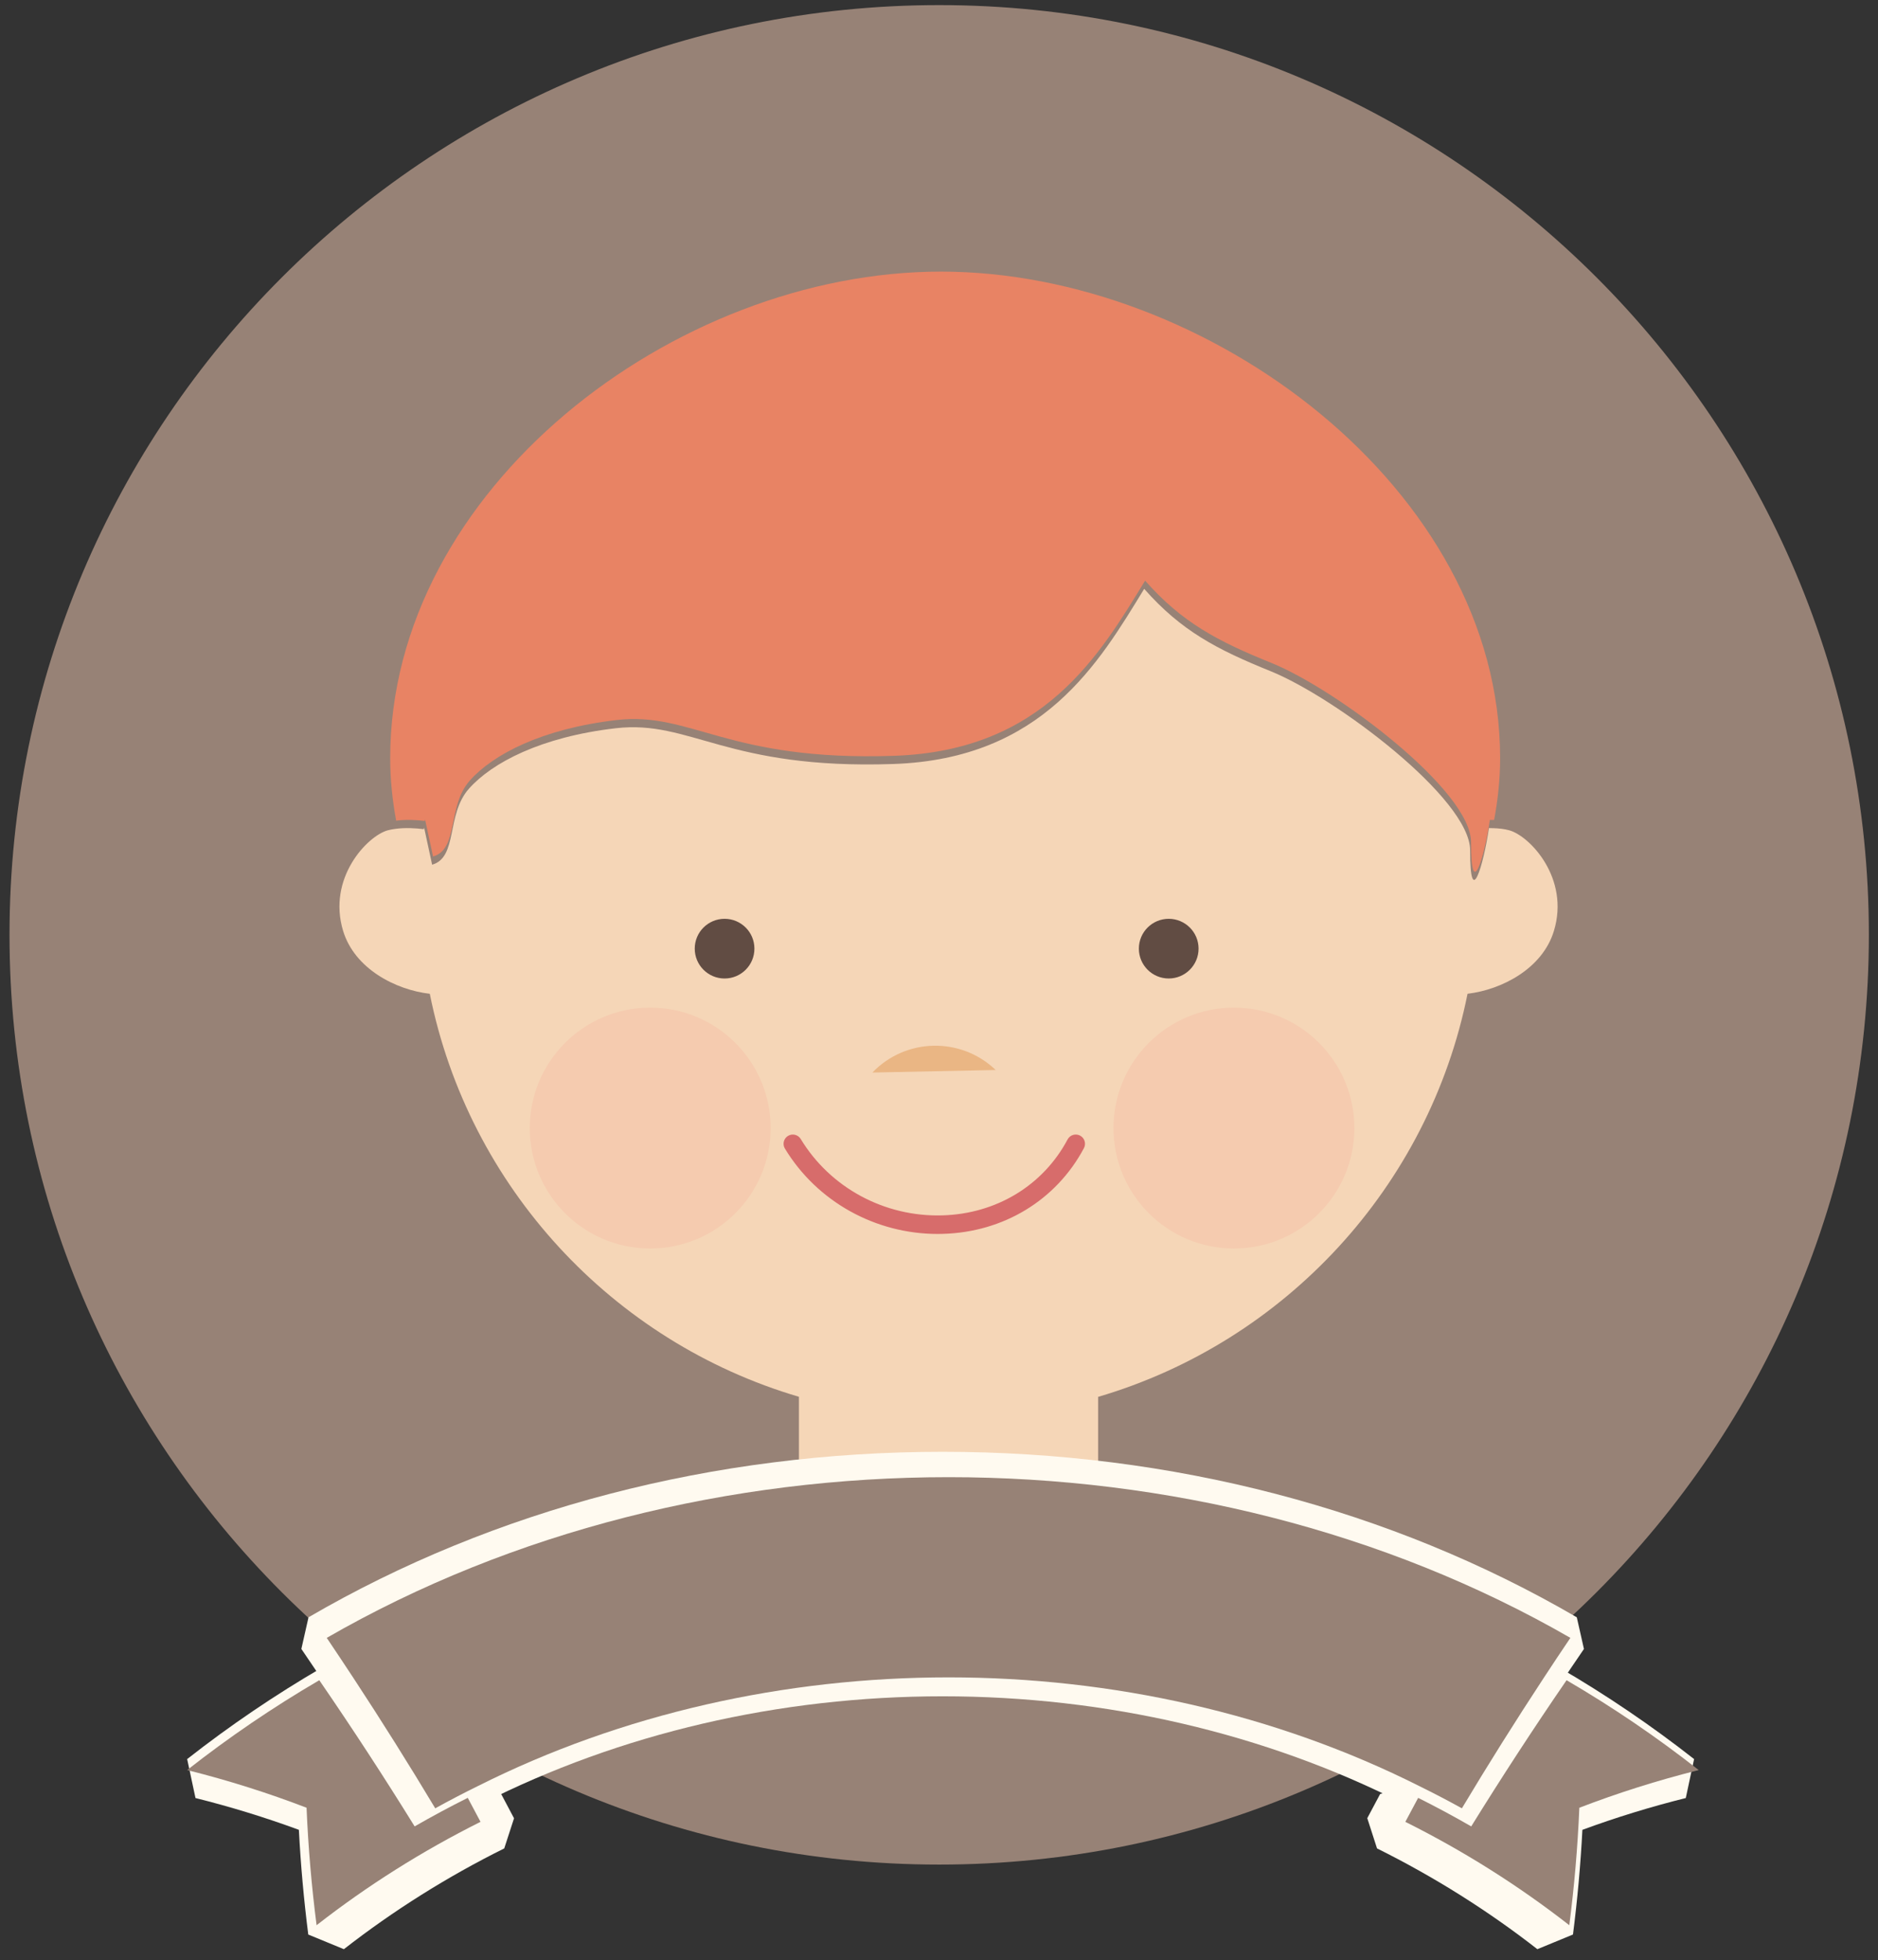 <?xml version="1.0" encoding="UTF-8" standalone="no"?>
<svg width="160px" height="167px" viewBox="0 0 160 167" version="1.1" xmlns="http://www.w3.org/2000/svg" xmlns:xlink="http://www.w3.org/1999/xlink" xmlns:sketch="http://www.bohemiancoding.com/sketch/ns">
    <rect x="0" y="0" width="160" height="167" fill="#333333" stroke="none"/>
    <!-- Generator: Sketch 3.3.1 (12005) - http://www.bohemiancoding.com/sketch -->
    <title>student-boy</title>
    <desc>Created with Sketch.</desc>
    <defs></defs>
    <g id="Page-12" stroke="none" stroke-width="1" fill="none" fill-rule="evenodd" sketch:type="MSPage">
        <g id="student-boy" sketch:type="MSLayerGroup">
            <path d="M159.222,79.641 C159.222,123.384 123.76,158.847 80.016,158.847 C36.272,158.847 0.81,123.384 0.81,79.641 C0.81,35.898 36.272,0.435 80.016,0.435 C123.76,0.435 159.222,35.898 159.222,79.641" id="Fill-61" fill="#978276" sketch:type="MSShapeGroup"></path>
            <path d="M128.588,70.736 C128.157,70.616 127.683,70.567 127.216,70.553 C127.094,70.549 126.975,70.546 126.854,70.548 C126.391,73.684 125.24,77.639 125.25,72.441 C125.257,68.057 113.83,59.44 108.24,57.175 C103.687,55.334 100.633,53.743 97.482,50.166 C93.632,56.455 88.861,64.649 76.121,65.086 C61.899,65.577 58.835,61.302 52.461,62.04 C46.083,62.776 41.912,64.982 39.952,67.191 C37.991,69.398 39.023,73.038 36.815,73.666 L36.132,70.5 L36.108,70.639 C35.421,70.551 34.516,70.497 33.673,70.614 C33.455,70.646 33.238,70.679 33.034,70.736 C31.278,71.223 27.868,74.829 29.234,79.309 C30.21,82.521 33.683,84.324 36.617,84.663 C39.917,101.109 52.164,114.312 68.066,118.995 L68.066,134.999 L93.556,134.999 L93.556,119.002 C109.469,114.325 121.73,101.117 125.03,84.661 C127.958,84.314 131.415,82.513 132.388,79.309 C133.754,74.829 130.344,71.223 128.588,70.736" id="Fill-62" fill="#F5D6B7" sketch:type="MSShapeGroup"></path>
            <path d="M80.167,23.138 C57.41,23.138 33.243,41.694 33.243,64.585 C33.243,66.392 33.43,68.17 33.751,69.916 C34.594,69.799 35.499,69.853 36.187,69.94 L36.211,69.802 L36.894,72.967 C39.102,72.339 38.069,68.699 40.03,66.493 C41.99,64.284 46.161,62.078 52.54,61.341 C58.914,60.604 61.978,64.879 76.2,64.388 C88.939,63.951 93.71,55.756 97.56,49.468 C100.712,53.045 103.766,54.635 108.318,56.476 C113.909,58.741 125.336,67.359 125.328,71.743 C125.319,76.941 126.47,72.986 126.933,69.85 C127.054,69.847 127.173,69.851 127.295,69.855 C127.617,68.127 127.806,66.372 127.806,64.585 C127.806,41.694 102.923,23.138 80.167,23.138" id="Fill-63" fill="#E88364" sketch:type="MSShapeGroup"></path>
            <path d="M74.325,91.372 C77.17,88.409 81.868,88.314 84.831,91.156" id="Fill-64" fill="#EAB684" sketch:type="MSShapeGroup"></path>
            <path d="M115.388,96.103 C115.388,101.768 110.794,106.363 105.126,106.363 C99.46,106.363 94.866,101.768 94.866,96.103 C94.866,90.436 99.46,85.842 105.126,85.842 C110.794,85.842 115.388,90.436 115.388,96.103" id="Fill-65" fill="#F5CBAF" sketch:type="MSShapeGroup"></path>
            <path d="M45.135,96.103 C45.135,101.768 49.729,106.363 55.396,106.363 C61.062,106.363 65.656,101.768 65.656,96.103 C65.656,90.436 61.062,85.842 55.396,85.842 C49.729,85.842 45.135,90.436 45.135,96.103" id="Fill-66" fill="#F5CBAF" sketch:type="MSShapeGroup"></path>
            <path d="M99.571,78.275 C98.166,78.275 97.028,79.412 97.028,80.816 C97.028,82.22 98.166,83.359 99.571,83.359 C100.974,83.359 102.114,82.22 102.114,80.816 C102.114,79.412 100.974,78.275 99.571,78.275" id="Fill-67" fill="#614C43" sketch:type="MSShapeGroup"></path>
            <path d="M61.732,78.275 C60.328,78.275 59.19,79.411 59.19,80.817 C59.19,82.221 60.328,83.36 61.732,83.36 C63.137,83.36 64.274,82.221 64.274,80.817 C64.274,79.411 63.137,78.275 61.732,78.275" id="Fill-68" fill="#614C43" sketch:type="MSShapeGroup"></path>
            <path d="M92.022,96.745 C91.637,96.542 91.159,96.687 90.956,97.071 C88.87,100.994 84.88,103.411 80.284,103.54 C75.351,103.682 70.735,101.185 68.219,97.033 C67.994,96.661 67.51,96.543 67.137,96.768 C66.765,96.993 66.646,97.478 66.871,97.848 C69.607,102.364 74.567,105.123 79.895,105.123 C80.04,105.123 80.185,105.12 80.329,105.115 C85.5,104.973 89.993,102.239 92.347,97.812 C92.552,97.426 92.405,96.95 92.022,96.745" id="Fill-69" fill="#D76C6B" sketch:type="MSShapeGroup"></path>
            <path d="M130.979,166.055 C126.766,162.768 122.168,159.88 117.318,157.47 L116.488,154.896 L116.66,154.57 C116.966,153.994 117.272,153.416 117.582,152.839 L120.086,152.043 C121.1,152.545 122.115,153.076 123.121,153.628 C125.446,149.904 127.865,146.211 130.325,142.623 L132.831,142.06 C136.843,144.393 140.712,147.018 144.332,149.86 L143.624,153.178 C140.628,153.925 137.671,154.834 134.815,155.887 C134.663,158.83 134.393,161.823 134.013,164.805 L130.979,166.055" id="Fill-70" fill="#FFFAF0" sketch:type="MSShapeGroup"></path>
            <path d="M26.263,164.807 C25.884,161.83 25.616,158.836 25.463,155.886 C22.592,154.829 19.634,153.921 16.655,153.178 L15.945,149.86 C19.565,147.018 23.434,144.393 27.444,142.06 L29.951,142.623 C32.411,146.209 34.83,149.903 37.156,153.628 C38.166,153.074 39.185,152.543 40.197,152.041 L42.704,152.847 L42.912,153.238 C43.208,153.794 43.503,154.348 43.794,154.904 L42.96,157.47 C38.109,159.879 33.514,162.767 29.297,166.055 L26.263,164.807" id="Fill-71" fill="#FFFAF0" sketch:type="MSShapeGroup"></path>
            <path d="M123.142,155.534 C121.996,154.892 120.806,154.264 119.601,153.662 C107.812,147.674 94.231,144.511 80.312,144.511 C66.394,144.511 52.812,147.674 41.037,153.657 C39.85,154.245 38.659,154.873 37.48,155.534 L34.945,154.861 C32.721,151.192 30.374,147.497 27.967,143.877 C27.209,142.74 26.446,141.606 25.675,140.476 L26.285,137.779 C42.117,128.556 60.799,123.681 80.313,123.681 C99.827,123.681 118.509,128.556 134.338,137.781 L134.947,140.479 C134.174,141.606 133.41,142.738 132.657,143.875 C130.248,147.497 127.901,151.192 125.677,154.861 L123.142,155.534" id="Fill-72" fill="#FFFAF0" sketch:type="MSShapeGroup"></path>
            <path d="M133.7,164.013 C129.386,160.643 124.697,157.687 119.731,155.206 C120.095,154.526 120.456,153.845 120.823,153.164 C122.355,153.93 123.863,154.741 125.344,155.594 C127.945,151.395 130.651,147.24 133.467,143.141 C137.411,145.444 141.178,148.006 144.725,150.795 C141.193,151.679 137.798,152.758 134.555,154.006 C134.413,157.383 134.122,160.72 133.7,164.013" id="Fill-73" fill="#978276" sketch:type="MSShapeGroup"></path>
            <path d="M40.939,155.206 C35.976,157.687 31.288,160.643 26.972,164.013 C26.549,160.72 26.258,157.383 26.118,154.005 C22.873,152.758 19.478,151.678 15.945,150.795 C19.494,148.006 23.259,145.444 27.202,143.141 C30.019,147.24 32.727,151.395 35.326,155.594 C36.807,154.741 38.315,153.93 39.852,153.162 C40.215,153.845 40.581,154.524 40.939,155.206" id="Fill-74" fill="#978276" sketch:type="MSShapeGroup"></path>
            <path d="M37.081,154.054 C34.844,150.319 32.522,146.623 30.12,142.965 C29.365,141.818 28.605,140.672 27.838,139.533 C59.515,121.281 102.112,121.279 133.792,139.533 C133.022,140.672 132.259,141.817 131.508,142.965 C129.106,146.623 126.783,150.319 124.548,154.054 C123.357,153.395 122.151,152.766 120.923,152.161 C96.363,139.81 65.269,139.81 40.707,152.161 C39.479,152.763 38.27,153.395 37.081,154.054 Z" id="Fill-75" fill="#978276" sketch:type="MSShapeGroup"></path>
        </g>
    </g>
</svg>